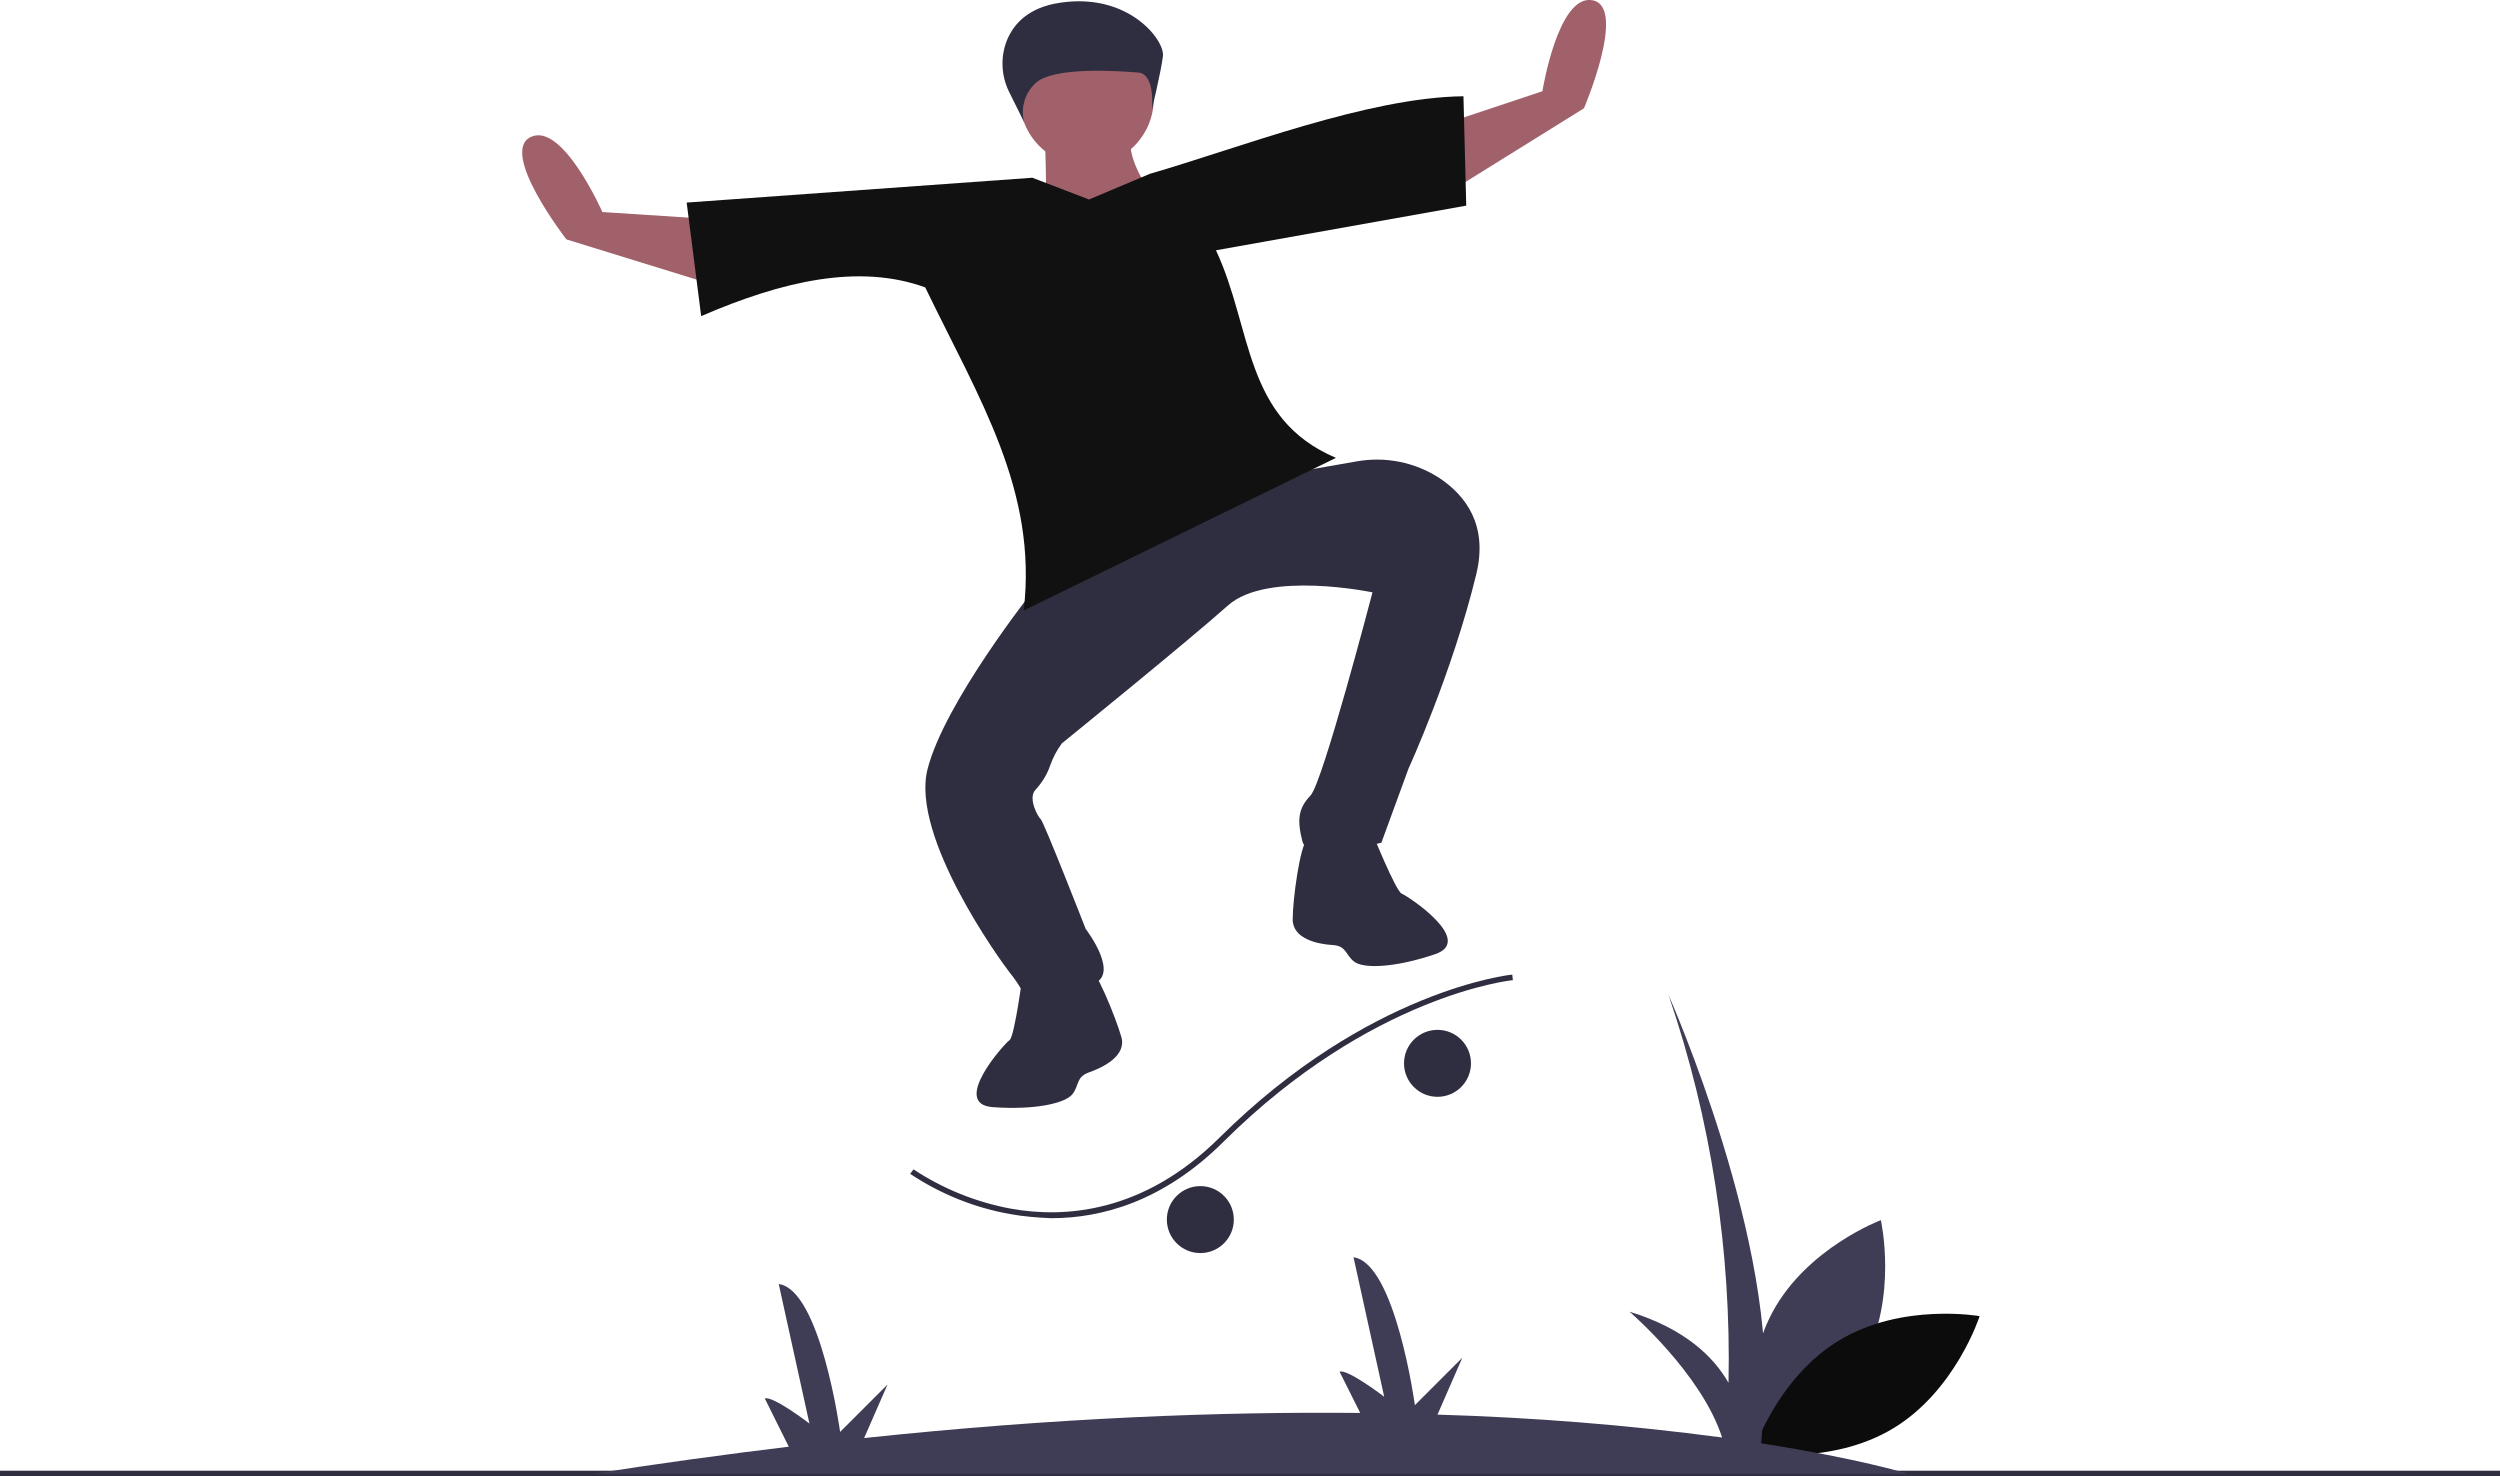 <?xml version="1.0" encoding="utf-8"?>
<!-- Generator: Adobe Illustrator 24.2.3, SVG Export Plug-In . SVG Version: 6.00 Build 0)  -->
<svg version="1.1" id="e8806aae-1dd3-4f44-829b-8bd04a0ec3ea"
	 xmlns="http://www.w3.org/2000/svg" xmlns:xlink="http://www.w3.org/1999/xlink" x="0px" y="0px" viewBox="0 0 896 529.1"
	 style="enable-background:new 0 0 896 529.1;" xml:space="preserve">
<style type="text/css">
	.st0{fill:#3F3D56;}
	.st1{fill:#0C0C0C;}
	.st2{fill:#2F2E41;}
	.st3{fill:#A0616A;}
	.st4{fill:#111111;}
</style>
<path class="st0" d="M674.1,437.3c0,0-26.4,9.9-38.8,32.9s-6.2,50.5-6.2,50.5s26.4-9.9,38.8-32.9S674.1,437.3,674.1,437.3z"/>
<path class="st1" d="M709.5,471.7c0,0-8.6,26.8-31.1,40.3s-50.2,8.6-50.2,8.6s8.6-26.8,31.1-40.3S709.5,471.7,709.5,471.7z"/>
<rect y="527.1" class="st2" width="896" height="2"/>
<path class="st2" d="M361.9,435.1c-12.8-2.3-24.9-7.2-35.7-14.4l1.2-1.6c10.6,7,22.5,11.8,35,14.1c18.9,3.4,47.3,1.7,74.7-25.5
	c53.4-53,104.4-58.4,104.9-58.4l0.2,2c-0.5,0-50.8,5.3-103.7,57.9c-21.6,21.5-43.8,27.4-61.7,27.4
	C371.7,436.4,366.8,436,361.9,435.1z"/>
<circle class="st2" cx="515.2" cy="381.1" r="12"/>
<circle class="st2" cx="430.2" cy="437.1" r="12"/>
<path class="st0" d="M683.5,528.1c0,0-17.5-5.4-52.3-10.8l0.8-10.7c6-60-34-150-34-150c15.3,44.7,22.5,91.8,21.5,139
	c-5.3-9.3-15.6-19.4-35.5-25.5c0,0,25.8,22.1,33.2,45.1c-33.8-4.5-67.9-7.2-102-8.2l8.9-20.4l-17,17c0,0-7-51-22-53l11,50
	c0,0-13-10-16-9l7.4,14.8c-49.8-0.5-109.1,1.7-177.8,9l8.4-19.2l-17,17c0,0-7-51-22-53l11,50c0,0-13-10-16-9l8.6,17.3
	c-22.4,2.7-45.8,5.9-70.1,9.7H683.5z"/>
<path class="st3" d="M407.6,44.5c-10.9,11.7,17.6,40.3,17.6,40.3s-57.7,9.7-53.1,9.1s2.2-49.1,2.2-49.1S418.5,32.7,407.6,44.5z"/>
<path class="st2" d="M447.8,170.2l-50.1,25.6l-27.2,15.6c0,0-32.1,40.4-38.1,64.4s25.9,68.2,29.5,72.8c1.9,2.3,3.5,4.8,5,7.4
	c1.2,1.9,12-0.5,23.8-3.1s-1.6-20-1.6-20s-15-38.4-16.1-39.3c-1-0.8-4.6-7.4-2-10.4c2.4-2.6,4.3-5.6,5.4-8.9c1-2.8,2.4-5.5,4.2-7.9
	c0,0,45.4-36.8,59.5-49.4s51.8-4.7,51.8-4.7s-17.8,68.2-22.2,72.8c-4.4,4.6-4.9,8.7-2.9,16.5s28.3,0.4,28.3,0.4l9.7-26.5
	c0,0,15.7-34.3,24.3-69.7c4.3-17.7-3.9-28.2-13.1-34.4c-8.9-5.8-19.6-7.9-30-6l-46.3,8.1l32.1-13.8L447.8,170.2z"/>
<path class="st3" d="M262.9,104.3L203,85.8c0,0-24.2-31.2-12.8-36.7s25.7,26.9,25.7,26.9l41.7,2.7L262.9,104.3z"/>
<path class="st3" d="M514.5,71.9l53.2-33.1c0,0,15.5-36.3,3.1-38.7s-18,32.6-18,32.6l-39.6,13.2L514.5,71.9z"/>
<path class="st4" d="M524.5,34.5l1,39.2l-89.7,16c13.2,28.2,9.8,60.3,43,74.4l-111.9,54.7c5-43-15.8-75.5-35.3-115.8
	c-23.7-8.6-51.2-2.3-80.3,10.3l-5.2-40.7l123.9-8.9l20.3,7.8l21.8-9.2C444.2,53,490.2,34.9,524.5,34.5z"/>
<path class="st2" d="M468.6,300.6c-2.7,2.4-5.3,21.8-5.3,28.9s9.2,8.9,14.3,9.2s4.5,3.5,7.8,6s14.4,2.2,28.9-2.7
	s-9.8-20.9-11.9-21.7c-2.1-0.7-11-22.8-11-22.8S471.4,298.3,468.6,300.6z"/>
<path class="st2" d="M389.4,345.1c3.2,1.6,10.6,19.8,12.5,26.6s-6.7,10.9-11.5,12.6s-3.5,4.5-6,7.8s-13.4,5.8-28.6,4.7
	s4.1-22.7,6-24s4.9-24.8,4.9-24.8S386.1,343.5,389.4,345.1z"/>
<circle class="st3" cx="389.5" cy="35.4" r="24"/>
<path class="st2" d="M361.7,33c-2.9-5.8-3.2-12.6-0.8-18.6c2.4-5.8,7.6-11.7,18.9-13.4c24.6-3.8,37.7,13.4,37,19.1s-4,19.3-4,19.3
	s1.5-12.9-4.9-13.4s-30.9-2.4-37.1,4.1c-3.6,3.6-5.1,8.9-3.7,13.8L361.7,33z"/>
</svg>
